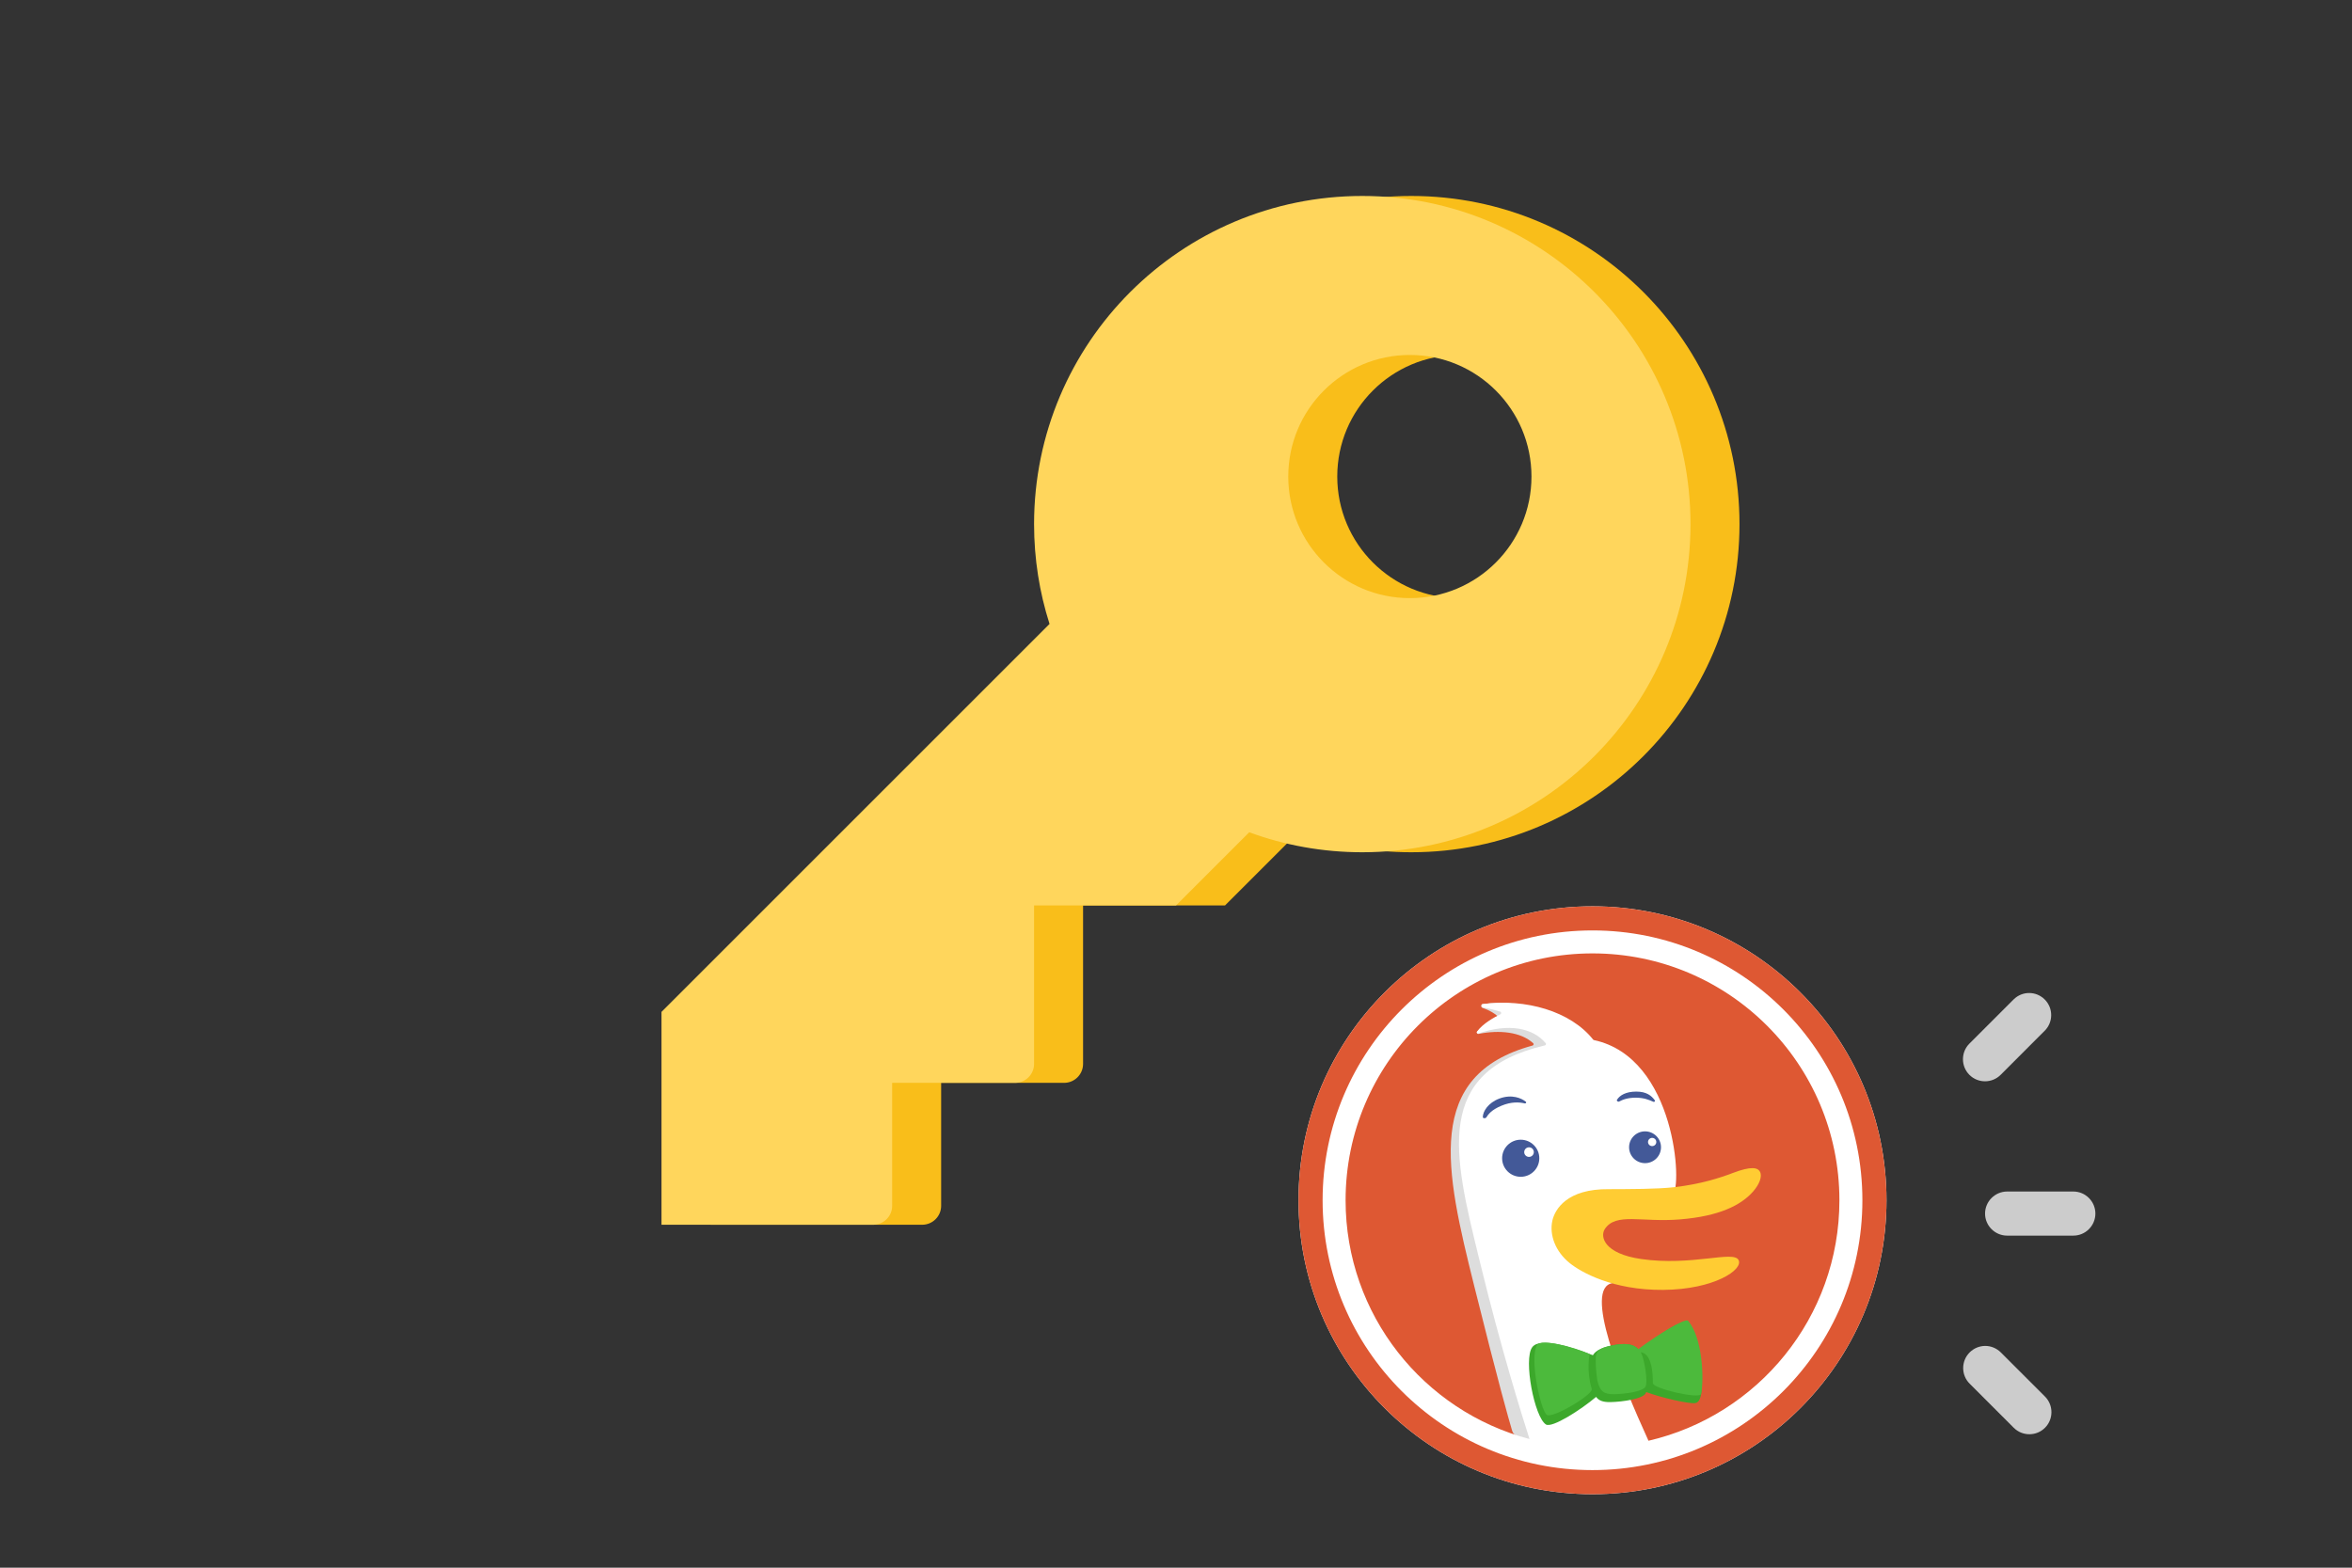 <svg width="96" height="64" viewBox="0 0 96 64" fill="none" xmlns="http://www.w3.org/2000/svg">
<rect x="0" y="0" width="96" height="64" fill="#333333" stroke="none"/>
<path fill-rule="evenodd" clip-rule="evenodd" d="M65 61C71.627 61 77 55.627 77 49C77 42.373 71.627 37 65 37C58.373 37 53 42.373 53 49C53 55.627 58.373 61 65 61Z" fill="white"/>
<path d="M65 38.029C58.932 38.029 54.029 42.933 54.029 49.003C54.029 53.989 57.361 58.216 61.912 59.544C61.343 56.753 59.69 49.193 59.338 47.079C58.959 44.911 59.338 43.367 60.801 42.608C61.316 42.337 62.02 42.147 62.806 42.066C61.858 41.633 60.693 41.47 59.636 41.578C59.636 41.118 60.422 41.145 60.72 40.955C60.53 40.928 60.042 40.494 59.826 40.467C61.153 40.224 62.589 40.467 63.754 41.091C64.377 41.416 64.81 41.768 65.081 42.147C65.786 42.283 66.409 42.527 66.815 42.933C68.034 44.18 69.145 46.998 68.684 48.624C68.549 49.084 68.251 49.41 67.871 49.681C67.14 50.222 67.275 49.084 65.46 50.249C65.244 50.385 65.244 51.55 65.162 51.821C64.783 53.366 65.65 55.75 66.49 57.458C66.761 57.999 67.167 58.785 67.628 59.652C72.423 58.487 75.971 54.152 75.971 49.003C75.971 42.933 71.068 38.029 65 38.029Z" fill="#DE5833"/>
<path d="M62.508 42.12C61.885 41.931 61.045 41.822 60.178 41.822C59.88 41.822 59.609 41.822 59.365 41.849H59.338V41.822C59.338 41.687 59.447 41.28 60.015 41.145L59.853 41.253C59.717 41.334 59.663 41.416 59.663 41.524C59.853 41.497 60.07 41.497 60.286 41.497C61.18 41.497 62.074 41.687 62.833 42.012L62.914 42.066H62.806C62.724 42.093 62.616 42.12 62.508 42.12Z" fill="#CCCCCC"/>
<path d="M61.289 59.327C61.099 58.433 60.855 57.322 60.584 56.102C59.907 52.905 59.067 48.922 58.823 47.486C58.444 45.372 59.176 43.583 60.557 42.743L60.476 42.852C59.365 43.611 59.013 44.992 59.392 47.079C59.663 48.651 60.666 53.284 61.37 56.672C61.614 57.81 61.939 59.463 61.939 59.544C61.83 59.517 61.289 59.354 61.289 59.327Z" fill="#CCCCCC"/>
<path d="M60.503 41.063C60.395 41.009 60.286 40.982 60.151 40.928C59.853 40.792 59.392 40.576 59.392 40.576C59.474 40.549 59.609 40.494 59.961 40.44C60.097 40.467 60.124 40.603 60.286 40.711C60.449 40.82 60.611 40.928 60.693 40.928H60.774L60.72 40.955C60.693 41.009 60.611 41.036 60.503 41.063Z" fill="#CCCCCC"/>
<path d="M65.352 56.672C65.352 56.672 62.318 55.073 62.291 55.723C62.237 56.374 62.291 59.056 62.643 59.246C62.995 59.436 65.515 57.945 65.515 57.945L65.352 56.672Z" fill="#65BC46"/>
<path d="M66.517 56.563C66.517 56.563 68.576 54.992 69.036 55.1C69.497 55.209 69.578 58.433 69.199 58.569C68.793 58.704 66.436 57.756 66.436 57.756L66.517 56.563Z" fill="#65BC46"/>
<path d="M64.621 56.834C64.621 57.891 64.458 58.352 64.919 58.433C65.379 58.541 66.219 58.433 66.544 58.243C66.842 58.054 66.598 56.672 66.49 56.428C66.382 56.184 64.621 56.374 64.621 56.834Z" fill="#43A244"/>
<path d="M64.81 56.59C64.81 57.647 64.648 58.108 65.108 58.189C65.569 58.298 66.409 58.189 66.707 57.999C67.005 57.81 66.761 56.428 66.652 56.184C66.571 55.94 64.81 56.13 64.81 56.59Z" fill="#65BC46"/>
<path d="M64.377 50.358C64.458 49.87 65.731 48.949 66.625 48.895C67.519 48.84 67.817 48.84 68.549 48.678C69.307 48.488 71.231 48.027 71.772 47.757C72.314 47.513 74.59 47.892 72.992 48.759C72.287 49.138 70.445 49.87 69.091 50.249C67.763 50.656 66.951 49.87 66.517 50.52C66.165 51.035 66.436 51.767 68.034 51.902C70.174 52.092 72.26 50.927 72.477 51.55C72.694 52.173 70.635 52.932 69.362 52.959C68.088 52.986 65.542 52.119 65.163 51.848C64.783 51.631 64.269 51.008 64.377 50.358Z" fill="#FDD20A"/>
<path fill-rule="evenodd" clip-rule="evenodd" d="M61.885 46.429C61.424 46.429 61.072 46.781 61.072 47.242C61.072 47.675 61.451 48.055 61.885 48.055C62.345 48.055 62.697 47.702 62.697 47.242C62.697 46.781 62.345 46.429 61.885 46.429ZM62.264 46.754C62.129 46.754 62.047 46.862 62.047 46.971C62.047 47.079 62.129 47.16 62.264 47.187C62.399 47.187 62.481 47.079 62.481 46.971C62.481 46.835 62.372 46.754 62.264 46.754Z" fill="#2D4F8E"/>
<path fill-rule="evenodd" clip-rule="evenodd" d="M67.33 46.049C66.951 46.049 66.626 46.374 66.626 46.754C66.626 47.133 66.924 47.458 67.33 47.458C67.709 47.458 68.034 47.133 68.034 46.754C68.034 46.374 67.709 46.049 67.33 46.049ZM67.628 46.7C67.519 46.7 67.438 46.618 67.438 46.51C67.438 46.402 67.519 46.32 67.628 46.32C67.736 46.32 67.817 46.402 67.817 46.51C67.817 46.618 67.736 46.7 67.628 46.7Z" fill="#2D4F8E"/>
<path d="M62.128 44.884C62.128 44.884 61.505 44.613 60.909 44.992C60.313 45.372 60.34 45.751 60.34 45.751C60.34 45.751 60.015 45.047 60.855 44.694C61.695 44.342 62.128 44.884 62.128 44.884Z" fill="#2D4F8E"/>
<path d="M67.736 44.83C67.736 44.83 67.302 44.586 66.95 44.586C66.246 44.586 66.056 44.911 66.056 44.911C66.056 44.911 66.165 44.18 67.059 44.315C67.573 44.396 67.736 44.83 67.736 44.83Z" fill="#2D4F8E"/>
<path fill-rule="evenodd" clip-rule="evenodd" d="M65 61C71.627 61 77 55.627 77 49C77 42.373 71.627 37 65 37C58.373 37 53 42.373 53 49C53 55.627 58.373 61 65 61Z" fill="#DE5833"/>
<path fill-rule="evenodd" clip-rule="evenodd" d="M66.688 57.953C66.688 57.859 66.711 57.838 66.413 57.244C65.621 55.658 64.825 53.422 65.187 51.98C65.253 51.718 64.441 42.278 63.867 41.974C63.229 41.634 62.444 41.095 61.726 40.975C61.361 40.916 60.884 40.944 60.51 40.994C60.444 41.003 60.441 41.123 60.505 41.144C60.75 41.227 61.047 41.371 61.223 41.589C61.256 41.63 61.212 41.695 61.158 41.697C60.993 41.703 60.693 41.773 60.297 42.109C60.252 42.148 60.29 42.22 60.349 42.208C61.199 42.04 62.068 42.123 62.58 42.588C62.613 42.619 62.596 42.673 62.552 42.684C58.11 43.892 58.989 47.756 60.172 52.499C61.161 56.466 61.571 57.909 61.721 58.413C61.749 58.508 61.819 58.586 61.912 58.62C63.476 59.197 66.688 59.204 66.688 58.188V57.953Z" fill="#DDDDDD"/>
<path fill-rule="evenodd" clip-rule="evenodd" d="M76.016 49C76.016 55.084 71.084 60.016 65 60.016C58.916 60.016 53.984 55.084 53.984 49C53.984 42.916 58.916 37.984 65 37.984C71.084 37.984 76.016 42.916 76.016 49ZM62.429 58.747C62.125 57.807 61.274 55.081 60.434 51.637C60.406 51.522 60.378 51.408 60.35 51.295L60.349 51.292C59.332 47.138 58.502 43.744 63.054 42.678C63.096 42.669 63.116 42.619 63.089 42.586C62.566 41.967 61.588 41.763 60.35 42.19C60.3 42.208 60.256 42.157 60.287 42.113C60.53 41.779 61.004 41.522 61.238 41.409C61.286 41.386 61.284 41.315 61.232 41.299C61.079 41.251 60.819 41.177 60.525 41.13C60.456 41.119 60.45 41 60.519 40.991C62.273 40.755 64.105 41.281 65.025 42.439C65.033 42.45 65.046 42.458 65.059 42.461C68.425 43.184 68.666 48.505 68.279 48.747C68.202 48.795 67.957 48.767 67.634 48.731C66.324 48.585 63.731 48.294 65.871 52.284C65.892 52.323 65.864 52.375 65.82 52.382C64.617 52.569 66.149 56.326 67.285 58.818C71.75 57.783 75.078 53.78 75.078 49C75.078 43.434 70.566 38.922 65 38.922C59.434 38.922 54.922 43.434 54.922 49C54.922 53.678 58.108 57.611 62.429 58.747Z" fill="white"/>
<path d="M68.802 54.006C68.546 53.887 67.561 54.594 66.907 55.136C66.77 54.943 66.513 54.802 65.931 54.903C65.422 54.992 65.142 55.114 65.016 55.326C64.213 55.022 62.862 54.552 62.536 55.005C62.179 55.501 62.625 57.848 63.099 58.153C63.346 58.312 64.53 57.551 65.148 57.027C65.247 57.167 65.408 57.248 65.738 57.24C66.237 57.228 67.046 57.112 67.172 56.88C67.18 56.866 67.186 56.849 67.192 56.83C67.827 57.067 68.945 57.319 69.194 57.281C69.845 57.183 69.104 54.145 68.802 54.006Z" fill="#3CA82B"/>
<path d="M66.967 55.206C66.994 55.254 67.016 55.304 67.034 55.356C67.124 55.609 67.272 56.415 67.16 56.614C67.049 56.813 66.324 56.909 65.877 56.917C65.43 56.924 65.33 56.761 65.239 56.508C65.167 56.305 65.131 55.829 65.132 55.556C65.114 55.151 65.261 55.009 65.945 54.899C66.45 54.817 66.717 54.912 66.872 55.075C67.589 54.539 68.787 53.783 68.904 53.921C69.486 54.61 69.56 56.25 69.434 56.91C69.392 57.126 67.464 56.696 67.464 56.464C67.464 55.498 67.213 55.233 66.967 55.206Z" fill="#4CBA3C"/>
<path d="M62.743 54.904C62.901 54.654 64.181 54.965 64.884 55.278C64.884 55.278 64.74 55.932 64.97 56.704C65.037 56.929 63.352 57.933 63.133 57.76C62.878 57.561 62.411 55.429 62.743 54.904Z" fill="#4CBA3C"/>
<path fill-rule="evenodd" clip-rule="evenodd" d="M63.363 49.826C63.467 49.376 63.949 48.526 65.673 48.547C66.545 48.543 67.627 48.547 68.345 48.465C69.412 48.344 70.203 48.086 70.731 47.885C71.477 47.6 71.742 47.664 71.835 47.834C71.937 48.021 71.817 48.344 71.556 48.642C71.058 49.21 70.163 49.65 68.581 49.781C67 49.912 65.952 49.488 65.501 50.178C65.307 50.476 65.457 51.178 66.987 51.399C69.053 51.697 70.75 51.04 70.96 51.437C71.169 51.834 69.962 52.642 67.892 52.659C65.822 52.676 64.529 51.934 64.071 51.566C63.489 51.098 63.229 50.416 63.363 49.826Z" fill="#FFCC33"/>
<g opacity="0.8">
<path d="M65.999 44.899C66.114 44.71 66.37 44.564 66.789 44.564C67.208 44.564 67.405 44.731 67.542 44.917C67.569 44.954 67.527 44.999 67.484 44.98C67.474 44.976 67.463 44.971 67.453 44.967C67.299 44.9 67.111 44.818 66.789 44.813C66.444 44.808 66.227 44.894 66.09 44.969C66.044 44.994 65.971 44.944 65.999 44.899Z" fill="#14307E"/>
<path d="M61.282 45.141C61.689 44.971 62.008 44.993 62.234 45.046C62.282 45.057 62.315 45.006 62.277 44.976C62.102 44.834 61.709 44.658 61.197 44.849C60.74 45.02 60.525 45.374 60.523 45.606C60.523 45.661 60.636 45.666 60.665 45.619C60.744 45.494 60.875 45.311 61.282 45.141Z" fill="#14307E"/>
<path fill-rule="evenodd" clip-rule="evenodd" d="M67.145 47.485C66.785 47.485 66.493 47.194 66.493 46.836C66.493 46.478 66.785 46.187 67.145 46.187C67.505 46.187 67.796 46.478 67.796 46.836C67.796 47.194 67.505 47.485 67.145 47.485ZM67.604 46.621C67.604 46.528 67.528 46.453 67.435 46.453C67.342 46.453 67.267 46.528 67.266 46.621C67.266 46.714 67.342 46.789 67.435 46.789C67.529 46.789 67.604 46.714 67.604 46.621Z" fill="#14307E"/>
<path fill-rule="evenodd" clip-rule="evenodd" d="M62.829 47.285C62.829 47.703 62.489 48.042 62.07 48.042C61.651 48.042 61.311 47.703 61.311 47.285C61.311 46.867 61.651 46.528 62.07 46.528C62.489 46.528 62.829 46.867 62.829 47.285ZM62.605 47.034C62.605 46.926 62.517 46.838 62.409 46.838C62.301 46.838 62.213 46.926 62.212 47.034C62.212 47.142 62.3 47.23 62.409 47.23C62.517 47.23 62.605 47.142 62.605 47.034Z" fill="#14307E"/>
</g>
<path d="M81.924 48.643H84.626C85.121 48.643 85.526 49.048 85.526 49.544C85.526 50.039 85.121 50.444 84.626 50.444H81.924C81.429 50.444 81.023 50.039 81.023 49.544C81.023 49.048 81.429 48.643 81.924 48.643Z" fill="#CCCCCC"/>
<path d="M82.824 40.539C83.054 40.539 83.284 40.629 83.459 40.804C83.81 41.155 83.81 41.727 83.459 42.078L81.658 43.88C81.307 44.231 80.735 44.231 80.384 43.88C80.033 43.528 80.033 42.956 80.384 42.605L82.185 40.804C82.361 40.629 82.59 40.539 82.82 40.539H82.824Z" fill="#CCCCCC"/>
<path d="M81.028 54.947C80.799 54.947 80.569 55.038 80.393 55.213C80.042 55.564 80.042 56.136 80.393 56.487L82.194 58.288C82.546 58.64 83.117 58.64 83.469 58.288C83.82 57.937 83.82 57.365 83.469 57.014L81.668 55.213C81.492 55.038 81.262 54.947 81.033 54.947H81.028Z" fill="#CCCCCC"/>
<path fill-rule="evenodd" clip-rule="evenodd" d="M71 21.397C71 28.795 65.002 34.793 57.603 34.793C55.982 34.793 54.427 34.505 52.989 33.977L50 36.965H44.207V43.433C44.207 43.86 43.86 44.207 43.433 44.207H38.414V49.226C38.414 49.654 38.067 50 37.64 50H29V41.31L44.838 25.472C44.428 24.187 44.207 22.818 44.207 21.397C44.207 13.998 50.205 8 57.603 8C65.002 8 71 13.998 71 21.397ZM59.545 14.491C56.804 14.491 54.582 16.713 54.582 19.454C54.582 22.196 56.804 24.418 59.545 24.418C62.287 24.418 64.509 22.196 64.509 19.454C64.509 16.713 62.287 14.491 59.545 14.491Z" fill="#F9BE1A"/>
<path fill-rule="evenodd" clip-rule="evenodd" d="M69 21.397C69 28.795 63.002 34.793 55.603 34.793C53.982 34.793 52.427 34.505 50.989 33.977L48 36.965H42.207V43.433C42.207 43.86 41.86 44.207 41.433 44.207H36.414V49.226C36.414 49.654 36.067 50 35.64 50H27V41.31L42.838 25.472C42.428 24.187 42.207 22.818 42.207 21.397C42.207 13.998 48.205 8 55.603 8C63.002 8 69 13.998 69 21.397ZM57.545 14.491C54.804 14.491 52.582 16.713 52.582 19.454C52.582 22.196 54.804 24.418 57.545 24.418C60.287 24.418 62.509 22.196 62.509 19.454C62.509 16.713 60.287 14.491 57.545 14.491Z" fill="#FFD65C"/>
</svg>
